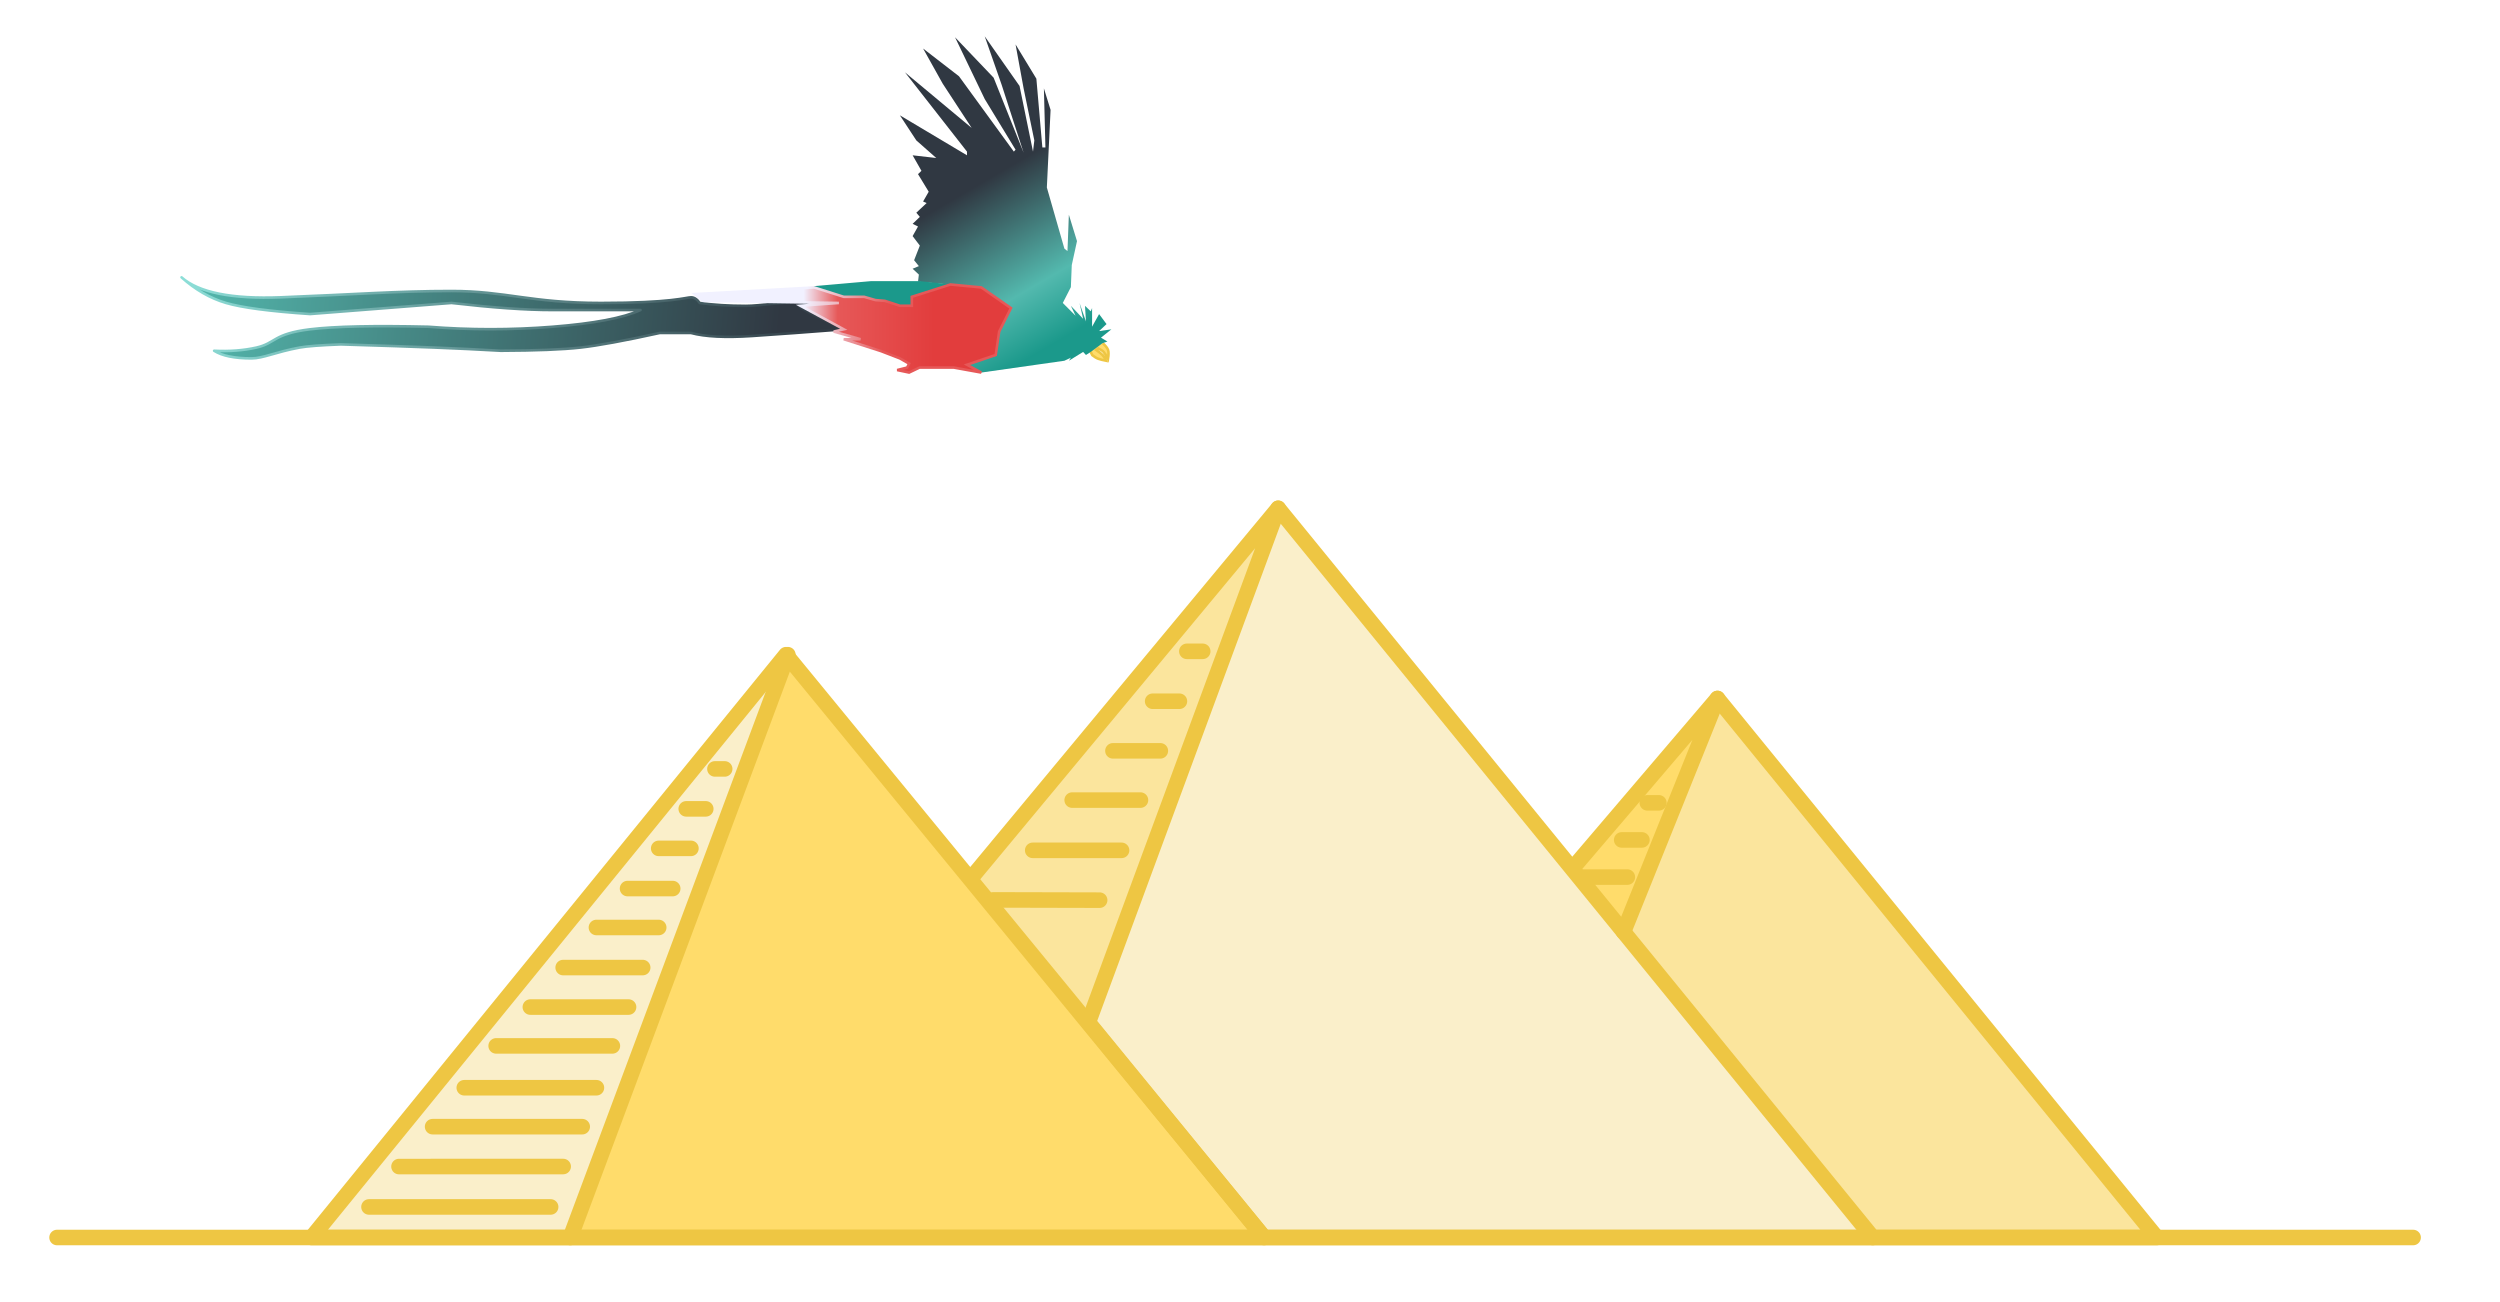 <?xml version="1.0" encoding="UTF-8"?>
<svg width="482px" height="251px" viewBox="0 0 482 251" version="1.1" xmlns="http://www.w3.org/2000/svg" xmlns:xlink="http://www.w3.org/1999/xlink">
    <!-- Generator: Sketch 59 (86127) - https://sketch.com -->
    <title>SAM_1</title>
    <desc>Created with Sketch.</desc>
    <defs>
        <linearGradient x1="0%" y1="49.251%" x2="90.451%" y2="50.286%" id="linearGradient-1">
            <stop stop-color="#53B9AE" offset="0%"></stop>
            <stop stop-color="#303842" offset="100%"></stop>
        </linearGradient>
        <linearGradient x1="0%" y1="49.251%" x2="100%" y2="50.222%" id="linearGradient-2">
            <stop stop-color="#8CDED7" offset="0%"></stop>
            <stop stop-color="#303842" offset="100%"></stop>
        </linearGradient>
        <linearGradient x1="35.053%" y1="6.863%" x2="66.797%" y2="93.568%" id="linearGradient-3">
            <stop stop-color="#303842" offset="0%"></stop>
            <stop stop-color="#303842" offset="38.627%"></stop>
            <stop stop-color="#53B9AE" offset="79.181%"></stop>
            <stop stop-color="#1B998B" offset="100%"></stop>
        </linearGradient>
        <linearGradient x1="0%" y1="15.633%" x2="75.58%" y2="15.633%" id="linearGradient-4">
            <stop stop-color="#F1F1FF" offset="0%"></stop>
            <stop stop-color="#F1F1FF" offset="45.582%"></stop>
            <stop stop-color="#E65858" offset="59.826%"></stop>
            <stop stop-color="#E23D3D" offset="100%"></stop>
        </linearGradient>
        <linearGradient x1="0%" y1="46.119%" x2="100%" y2="50%" id="linearGradient-5">
            <stop stop-color="#F1F1FF" offset="0%"></stop>
            <stop stop-color="#F1F1FF" offset="33.969%"></stop>
            <stop stop-color="#E65858" offset="60.503%"></stop>
            <stop stop-color="#E65858" offset="100%"></stop>
        </linearGradient>
    </defs>
    <g id="SAM_1" stroke="none" stroke-width="1" fill="none" fill-rule="evenodd">
        <g id="Group-3" transform="translate(11, 98)">
            <polygon id="Path-32" fill="#FAEFCA" points="140.896 28.225 49.074 141 100.718 140.591"></polygon>
            <polygon id="Path-30" fill="#FBE59D" points="198.835 99.117 176.283 71.24 235.433 0.996"></polygon>
            <polygon id="Path-34" fill="#FFDC6B" points="292.207 69.396 320.124 37.518 301.663 81.655"></polygon>
            <polygon id="Path-31" fill="#FFDC6B" points="140.896 28.225 232.717 141 98.952 141"></polygon>
            <polygon id="Path-33" fill="#FBE59D" points="320.124 36.667 301.663 81.655 350.066 141 404.816 141"></polygon>
            <polygon id="Path-29" fill="#FAEFCA" points="235.433 2.20239983e-13 350.066 140.591 232.717 140.591 198.835 99.117"></polygon>
            <polygon id="Path-2" stroke="#EEC643" stroke-width="3" stroke-linecap="round" stroke-linejoin="round" points="49.074 140.591 140.542 28.225 232.717 140.591"></polygon>
            <line x1="140.896" y1="28.225" x2="98.952" y2="140.591" id="Path-3" stroke="#EEC643" stroke-width="3" stroke-linecap="round" stroke-linejoin="round"></line>
            <polyline id="Path-4" stroke="#EEC643" stroke-width="3" stroke-linecap="round" stroke-linejoin="round" points="176.283 71.24 235.433 2.27373675e-13 198.835 99.117 232.717 140.591 350.066 140.591"></polyline>
            <polyline id="Path-5" stroke="#EEC643" stroke-width="3" stroke-linecap="round" stroke-linejoin="round" points="235.433 2.27373675e-13 302.012 81.655 350.066 140.591 404.816 140.591 320.124 36.667"></polyline>
            <polyline id="Path-6" stroke="#EEC643" stroke-width="3" stroke-linecap="round" stroke-linejoin="round" points="302.012 81.655 320.124 36.667 292.207 69.396"></polyline>
            <line x1="60.142" y1="134.698" x2="95.163" y2="134.698" id="Path-7" stroke="#EEC643" stroke-width="3" stroke-linecap="round" stroke-linejoin="round"></line>
            <line x1="65.929" y1="126.912" x2="97.578" y2="126.905" id="Path-8" stroke="#EEC643" stroke-width="3" stroke-linecap="round" stroke-linejoin="round"></line>
            <line x1="72.407" y1="119.222" x2="101.253" y2="119.222" id="Path-9" stroke="#EEC643" stroke-width="3" stroke-linecap="round" stroke-linejoin="round"></line>
            <line x1="78.511" y1="111.716" x2="103.991" y2="111.716" id="Path-10" stroke="#EEC643" stroke-width="3" stroke-linecap="round" stroke-linejoin="round"></line>
            <line x1="84.658" y1="103.648" x2="107.066" y2="103.648" id="Path-11" stroke="#EEC643" stroke-width="3" stroke-linecap="round" stroke-linejoin="round"></line>
            <line x1="91.251" y1="96.161" x2="110.185" y2="96.161" id="Path-12" stroke="#EEC643" stroke-width="3" stroke-linecap="round" stroke-linejoin="round"></line>
            <line x1="97.578" y1="88.547" x2="112.91" y2="88.547" id="Path-13" stroke="#EEC643" stroke-width="3" stroke-linecap="round" stroke-linejoin="round"></line>
            <line x1="103.991" y1="80.82" x2="115.998" y2="80.82" id="Path-14" stroke="#EEC643" stroke-width="3" stroke-linecap="round" stroke-linejoin="round"></line>
            <line x1="109.994" y1="73.314" x2="118.698" y2="73.314" id="Path-15" stroke="#EEC643" stroke-width="3" stroke-linecap="round" stroke-linejoin="round"></line>
            <line x1="115.998" y1="65.566" x2="122.208" y2="65.566" id="Path-16" stroke="#EEC643" stroke-width="3" stroke-linecap="round" stroke-linejoin="round"></line>
            <line x1="121.307" y1="57.947" x2="125.071" y2="57.947" id="Path-17" stroke="#EEC643" stroke-width="3" stroke-linecap="round" stroke-linejoin="round"></line>
            <line x1="126.839" y1="50.247" x2="128.72" y2="50.247" id="Path-18" stroke="#EEC643" stroke-width="3" stroke-linecap="round" stroke-linejoin="round"></line>
            <line x1="217.826" y1="27.575" x2="220.879" y2="27.575" id="Path-19" stroke="#EEC643" stroke-width="3" stroke-linecap="round" stroke-linejoin="round"></line>
            <line x1="211.232" y1="37.201" x2="216.39" y2="37.201" id="Path-20" stroke="#EEC643" stroke-width="3" stroke-linecap="round" stroke-linejoin="round"></line>
            <line x1="203.574" y1="46.762" x2="212.712" y2="46.762" id="Path-21" stroke="#EEC643" stroke-width="3" stroke-linecap="round" stroke-linejoin="round"></line>
            <line x1="195.717" y1="56.258" x2="208.881" y2="56.258" id="Path-22" stroke="#EEC643" stroke-width="3" stroke-linecap="round" stroke-linejoin="round"></line>
            <line x1="188.108" y1="65.945" x2="205.236" y2="65.945" id="Path-23" stroke="#EEC643" stroke-width="3" stroke-linecap="round" stroke-linejoin="round"></line>
            <line x1="201.01" y1="75.55" x2="180.5" y2="75.5" id="Path-24" stroke="#EEC643" stroke-width="3" stroke-linecap="round" stroke-linejoin="round"></line>
            <line x1="302.748" y1="71.103" x2="294.345" y2="71.103" id="Path-25" stroke="#EEC643" stroke-width="3" stroke-linecap="round" stroke-linejoin="round"></line>
            <line x1="305.559" y1="63.938" x2="301.663" y2="63.938" id="Path-26" stroke="#EEC643" stroke-width="3" stroke-linecap="round" stroke-linejoin="round"></line>
            <line x1="308.828" y1="56.787" x2="306.609" y2="56.787" id="Path-27" stroke="#EEC643" stroke-width="3" stroke-linecap="round" stroke-linejoin="round"></line>
            <line x1="0" y1="140.591" x2="454.246" y2="140.591" id="Path-28" stroke="#EEC643" stroke-width="3" stroke-linecap="round" stroke-linejoin="round"></line>
        </g>
        <g id="Group-5" transform="translate(35, 7)">
            <path d="M-2.84217094e-13,46.47 C3.31,49.401 9.687,50.684 19.129,50.321 C33.292,49.775 41.527,49.105 52.045,49.105 C62.562,49.105 67.246,51.411 80.883,51.411 C94.521,51.411 97.305,50.321 98.231,50.321 C98.849,50.321 99.404,50.684 99.895,51.411 C102.604,51.785 105.569,51.971 108.79,51.971 C111.547,51.971 116.338,51.16 123.141,50.887 C123.904,50.856 125.102,51.031 126.736,51.411 C121.623,51.411 119.067,51.598 119.067,51.971 C119.067,52.344 121.936,53.85 127.673,56.489 C120.912,57.021 114.996,57.454 109.927,57.789 C104.857,58.124 100.958,57.928 98.231,57.201 L92.186,57.201 C85.42,58.693 80.33,59.63 76.916,60.012 C73.502,60.394 68.379,60.599 61.545,60.628 C57.467,60.393 53.221,60.187 48.809,60.012 C44.396,59.837 38.363,59.634 30.711,59.403 C26.79,59.552 24.138,59.755 22.752,60.012 C18.151,60.865 15.73,62.099 13.479,62.099 C10.21,62.099 7.813,61.608 6.285,60.628 C9.212,60.778 11.928,60.573 14.435,60.012 C18.195,59.171 17.622,57.354 24.778,56.489 C29.549,55.911 37.163,55.748 47.621,55.997 C55.584,56.626 63.554,56.626 71.532,55.997 C79.511,55.369 85.164,54.296 88.491,52.778 C82.316,52.778 76.663,52.778 71.532,52.778 C66.402,52.778 59.906,52.322 52.045,51.411 L24.778,53.549 C17.024,53.023 11.623,52.31 8.576,51.411 C5.529,50.513 2.67,48.866 -2.84217094e-13,46.47 Z" id="Path-35" stroke="url(#linearGradient-2)" stroke-width="0.5" fill="url(#linearGradient-1)" stroke-linejoin="round"></path>
            <path d="M177.591,59.149 C178.162,59.676 178.509,60.117 178.631,60.471 C178.753,60.825 178.753,61.392 178.631,62.171 C178.271,61.515 177.986,61.074 177.776,60.85 C177.566,60.626 177.226,60.397 176.753,60.164 L176.348,60.471 C176.935,60.88 177.35,61.216 177.591,61.479 C177.832,61.742 178.053,62.099 178.255,62.552 C177.606,62.424 177.106,62.298 176.753,62.171 C176.401,62.045 176.015,61.814 175.597,61.479 L175.092,60.471" id="Path-36" stroke="#EEC643" stroke-width="0.5" fill="#FFDC6B"></path>
            <polyline id="Path-37" fill="url(#linearGradient-3)" points="177.591 59.149 178.513 58.847 177.27 58.101 179.277 56.498 176.907 56.832 178.341 55.483 176.907 53.555 175.554 55.984 175.554 52.399 175.29 53.018 174.187 51.959 174.373 54.971 173.134 51.411 173.825 54.466 171.463 51.959 172.373 53.881 169.905 51.411 171.463 48.357 171.637 44.112 172.644 39.489 171.077 34.398 170.809 41.405 170.213 40.928 166.834 29.151 167.551 14.183 166.262 10.04 166.559 21.429 165.966 21.429 164.812 8.172 160.8 1.565 162.351 10.04 164.417 20.071 164.163 22.229 161.57 9.578 154.853 -8.5470341e-14 158.125 9.371 162.351 22.437 156.571 7.978 149.129 0.184 154.853 12.09 160.8 21.862 160.467 22.229 149.892 7.704 142.973 2.355 146.745 9.112 152.336 17.665 139.474 6.942 151.434 22.229 151.434 22.942 138.498 15.233 141.667 20.071 145.514 23.464 140.953 22.942 142.656 25.936 141.992 26.574 144.055 29.963 142.973 31.851 143.654 32.148 141.667 34.01 142.344 34.814 140.953 36.159 141.992 36.669 140.953 38.519 142.344 40.352 141.241 43.174 142.157 44.309 140.953 44.812 142.157 45.942 141.992 47.308 153.507 48.357 159.908 52.399 157.66 56.832 156.975 61.442 151.434 63.321 154.193 64.829 170.213 62.552 171.463 61.96 171.077 62.552 173.825 60.85 174.373 61.442 175.29 60.85"></polyline>
            <polygon id="Path-38" stroke="#1B998B" stroke-width="0.5" fill="#1B998B" points="147.832 48.034 140.794 50.062 140.794 51.948 139.593 51.948 138.498 51.948 135.404 50.859 133.809 50.859 131.327 49.991 127.211 50.062 121.96 48.417 132.994 47.447 142.275 47.447"></polygon>
            <polygon id="Path-39" stroke="url(#linearGradient-5)" stroke-width="0.5" fill="url(#linearGradient-4)" points="154.193 64.829 148.867 63.863 142.291 63.863 140.272 64.829 137.979 64.346 139.897 63.863 140.272 63.112 138.498 62.099 134.896 60.71 127.673 58.4 130.914 58.4 125.739 56.926 127.673 56.489 119.303 51.948 126.736 51.411 100.554 51.005 98.959 49.697 121.96 48.417 127.673 50.226 131.61 50.226 133.809 50.859 135.62 51.005 138.498 51.948 140.794 51.948 140.794 50.226 148.25 47.848 154.193 48.417 159.908 52.399 157.639 56.926 156.975 61.442 151.434 63.321"></polygon>
        </g>
    </g>
</svg>